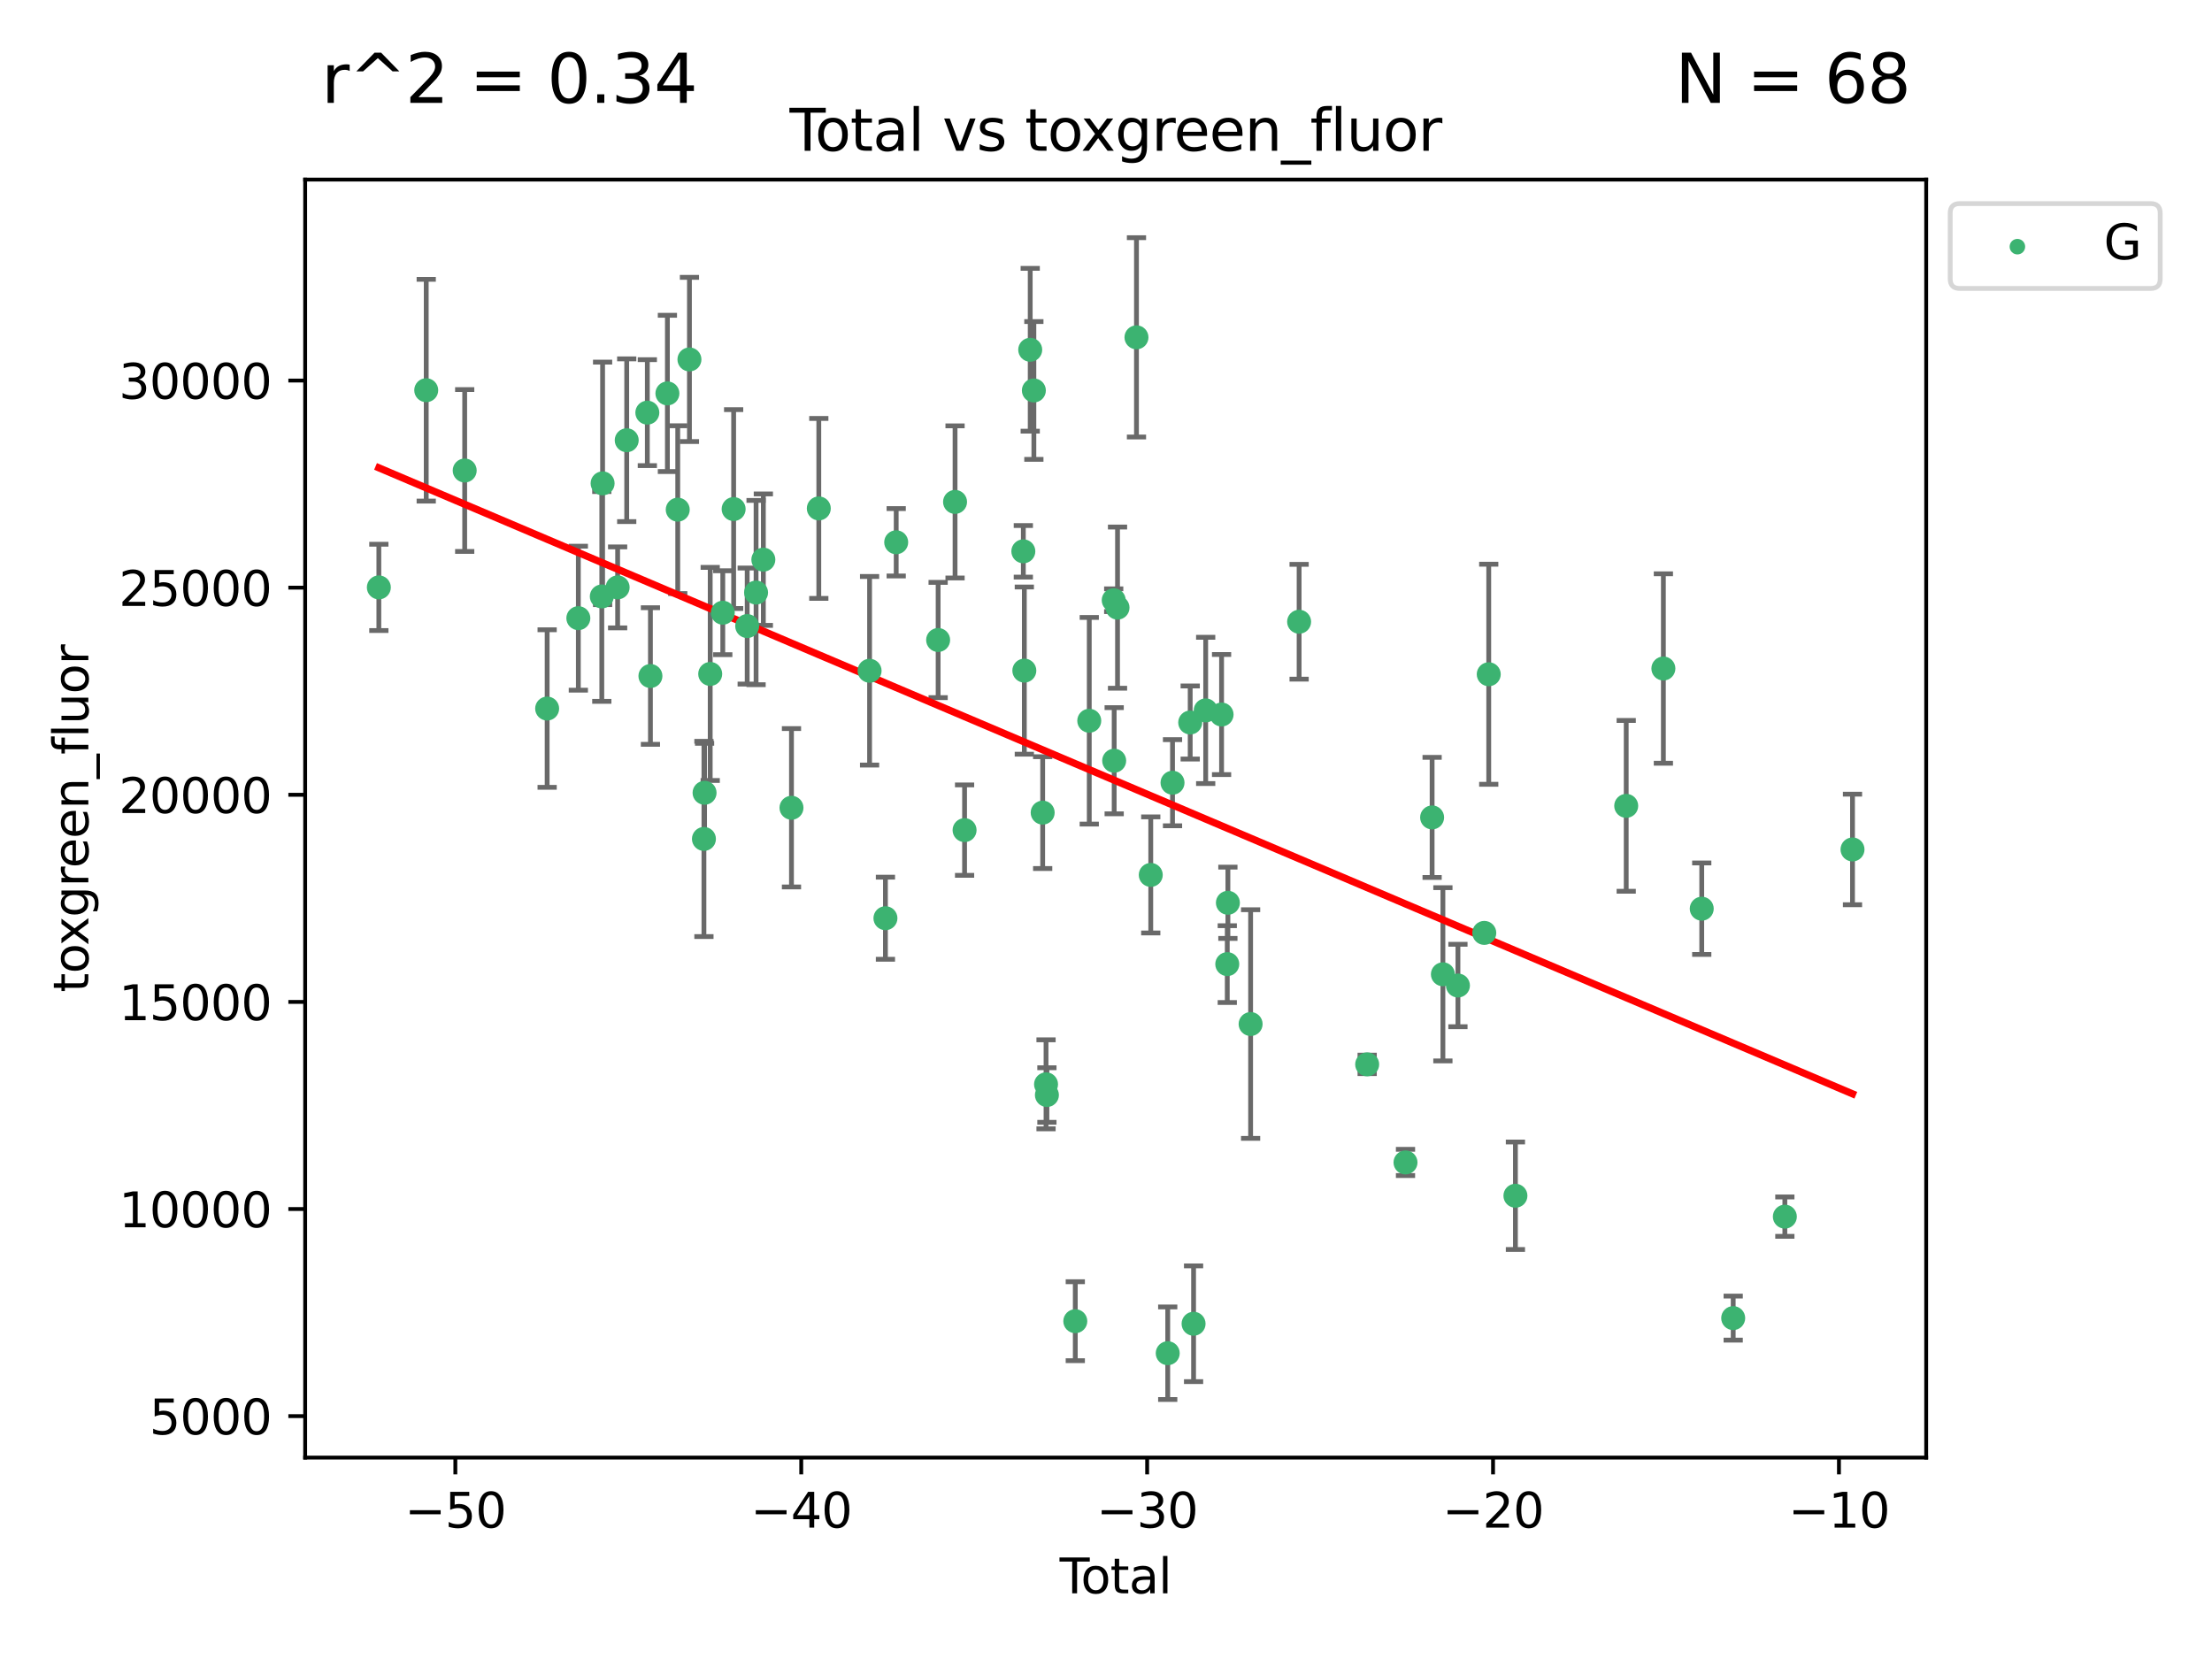<?xml version="1.0" encoding="utf-8" standalone="no"?>
<!DOCTYPE svg PUBLIC "-//W3C//DTD SVG 1.1//EN"
  "http://www.w3.org/Graphics/SVG/1.1/DTD/svg11.dtd">
<svg xmlns:xlink="http://www.w3.org/1999/xlink" width="460.8pt" height="345.6pt" viewBox="0 0 460.8 345.6" xmlns="http://www.w3.org/2000/svg" version="1.1">
 <defs>
  <style type="text/css">*{stroke-linejoin: round; stroke-linecap: butt}</style>
 </defs>
 <g id="figure_1">
  <g id="patch_1">
   <path d="M 0 345.6 
L 460.8 345.6 
L 460.8 0 
L 0 0 
z
" style="fill: #ffffff"/>
  </g>
  <g id="axes_1">
   <g id="patch_2">
    <path d="M 63.571 303.64 
L 401.26 303.64 
L 401.26 37.411 
L 63.571 37.411 
z
" style="fill: #ffffff"/>
   </g>
   <g id="PathCollection_1">
    <defs>
     <path id="mcdc9a3d263" d="M 0 1.118 
C 0.297 1.118 0.581 1 0.791 0.791 
C 1 0.581 1.118 0.297 1.118 0 
C 1.118 -0.297 1 -0.581 0.791 -0.791 
C 0.581 -1 0.297 -1.118 0 -1.118 
C -0.297 -1.118 -0.581 -1 -0.791 -0.791 
C -1 -0.581 -1.118 -0.297 -1.118 0 
C -1.118 0.297 -1 0.581 -0.791 0.791 
C -0.581 1 -0.297 1.118 0 1.118 
z
" style="stroke: #3cb371"/>
    </defs>
    <g clip-path="url(#p401b5741ae)">
     <use xlink:href="#mcdc9a3d263" x="78.921" y="122.366" style="fill: #3cb371; stroke: #3cb371"/>
     <use xlink:href="#mcdc9a3d263" x="88.792" y="81.287" style="fill: #3cb371; stroke: #3cb371"/>
     <use xlink:href="#mcdc9a3d263" x="96.805" y="98.015" style="fill: #3cb371; stroke: #3cb371"/>
     <use xlink:href="#mcdc9a3d263" x="113.98" y="147.605" style="fill: #3cb371; stroke: #3cb371"/>
     <use xlink:href="#mcdc9a3d263" x="120.479" y="128.775" style="fill: #3cb371; stroke: #3cb371"/>
     <use xlink:href="#mcdc9a3d263" x="125.367" y="124.251" style="fill: #3cb371; stroke: #3cb371"/>
     <use xlink:href="#mcdc9a3d263" x="125.533" y="100.694" style="fill: #3cb371; stroke: #3cb371"/>
     <use xlink:href="#mcdc9a3d263" x="128.664" y="122.365" style="fill: #3cb371; stroke: #3cb371"/>
     <use xlink:href="#mcdc9a3d263" x="130.556" y="91.71" style="fill: #3cb371; stroke: #3cb371"/>
     <use xlink:href="#mcdc9a3d263" x="134.852" y="85.961" style="fill: #3cb371; stroke: #3cb371"/>
     <use xlink:href="#mcdc9a3d263" x="135.497" y="140.827" style="fill: #3cb371; stroke: #3cb371"/>
     <use xlink:href="#mcdc9a3d263" x="139.033" y="81.956" style="fill: #3cb371; stroke: #3cb371"/>
     <use xlink:href="#mcdc9a3d263" x="141.185" y="106.172" style="fill: #3cb371; stroke: #3cb371"/>
     <use xlink:href="#mcdc9a3d263" x="143.623" y="74.879" style="fill: #3cb371; stroke: #3cb371"/>
     <use xlink:href="#mcdc9a3d263" x="146.642" y="174.765" style="fill: #3cb371; stroke: #3cb371"/>
     <use xlink:href="#mcdc9a3d263" x="146.775" y="165.153" style="fill: #3cb371; stroke: #3cb371"/>
     <use xlink:href="#mcdc9a3d263" x="147.95" y="140.394" style="fill: #3cb371; stroke: #3cb371"/>
     <use xlink:href="#mcdc9a3d263" x="150.568" y="127.639" style="fill: #3cb371; stroke: #3cb371"/>
     <use xlink:href="#mcdc9a3d263" x="152.831" y="106.047" style="fill: #3cb371; stroke: #3cb371"/>
     <use xlink:href="#mcdc9a3d263" x="155.655" y="130.42" style="fill: #3cb371; stroke: #3cb371"/>
     <use xlink:href="#mcdc9a3d263" x="157.504" y="123.439" style="fill: #3cb371; stroke: #3cb371"/>
     <use xlink:href="#mcdc9a3d263" x="159.019" y="116.584" style="fill: #3cb371; stroke: #3cb371"/>
     <use xlink:href="#mcdc9a3d263" x="164.88" y="168.273" style="fill: #3cb371; stroke: #3cb371"/>
     <use xlink:href="#mcdc9a3d263" x="170.572" y="105.913" style="fill: #3cb371; stroke: #3cb371"/>
     <use xlink:href="#mcdc9a3d263" x="181.15" y="139.732" style="fill: #3cb371; stroke: #3cb371"/>
     <use xlink:href="#mcdc9a3d263" x="184.453" y="191.28" style="fill: #3cb371; stroke: #3cb371"/>
     <use xlink:href="#mcdc9a3d263" x="186.695" y="112.966" style="fill: #3cb371; stroke: #3cb371"/>
     <use xlink:href="#mcdc9a3d263" x="195.43" y="133.324" style="fill: #3cb371; stroke: #3cb371"/>
     <use xlink:href="#mcdc9a3d263" x="198.955" y="104.558" style="fill: #3cb371; stroke: #3cb371"/>
     <use xlink:href="#mcdc9a3d263" x="200.939" y="172.93" style="fill: #3cb371; stroke: #3cb371"/>
     <use xlink:href="#mcdc9a3d263" x="213.179" y="114.85" style="fill: #3cb371; stroke: #3cb371"/>
     <use xlink:href="#mcdc9a3d263" x="213.387" y="139.699" style="fill: #3cb371; stroke: #3cb371"/>
     <use xlink:href="#mcdc9a3d263" x="214.613" y="72.864" style="fill: #3cb371; stroke: #3cb371"/>
     <use xlink:href="#mcdc9a3d263" x="215.374" y="81.34" style="fill: #3cb371; stroke: #3cb371"/>
     <use xlink:href="#mcdc9a3d263" x="217.208" y="169.285" style="fill: #3cb371; stroke: #3cb371"/>
     <use xlink:href="#mcdc9a3d263" x="217.909" y="225.882" style="fill: #3cb371; stroke: #3cb371"/>
     <use xlink:href="#mcdc9a3d263" x="218.09" y="228.115" style="fill: #3cb371; stroke: #3cb371"/>
     <use xlink:href="#mcdc9a3d263" x="224.004" y="275.229" style="fill: #3cb371; stroke: #3cb371"/>
     <use xlink:href="#mcdc9a3d263" x="226.913" y="150.146" style="fill: #3cb371; stroke: #3cb371"/>
     <use xlink:href="#mcdc9a3d263" x="232.007" y="125.034" style="fill: #3cb371; stroke: #3cb371"/>
     <use xlink:href="#mcdc9a3d263" x="232.104" y="158.47" style="fill: #3cb371; stroke: #3cb371"/>
     <use xlink:href="#mcdc9a3d263" x="232.802" y="126.583" style="fill: #3cb371; stroke: #3cb371"/>
     <use xlink:href="#mcdc9a3d263" x="236.748" y="70.275" style="fill: #3cb371; stroke: #3cb371"/>
     <use xlink:href="#mcdc9a3d263" x="239.724" y="182.261" style="fill: #3cb371; stroke: #3cb371"/>
     <use xlink:href="#mcdc9a3d263" x="243.26" y="281.9" style="fill: #3cb371; stroke: #3cb371"/>
     <use xlink:href="#mcdc9a3d263" x="244.258" y="163.055" style="fill: #3cb371; stroke: #3cb371"/>
     <use xlink:href="#mcdc9a3d263" x="247.942" y="150.51" style="fill: #3cb371; stroke: #3cb371"/>
     <use xlink:href="#mcdc9a3d263" x="248.643" y="275.761" style="fill: #3cb371; stroke: #3cb371"/>
     <use xlink:href="#mcdc9a3d263" x="251.167" y="147.991" style="fill: #3cb371; stroke: #3cb371"/>
     <use xlink:href="#mcdc9a3d263" x="254.476" y="148.848" style="fill: #3cb371; stroke: #3cb371"/>
     <use xlink:href="#mcdc9a3d263" x="255.663" y="200.842" style="fill: #3cb371; stroke: #3cb371"/>
     <use xlink:href="#mcdc9a3d263" x="255.793" y="188.066" style="fill: #3cb371; stroke: #3cb371"/>
     <use xlink:href="#mcdc9a3d263" x="260.526" y="213.324" style="fill: #3cb371; stroke: #3cb371"/>
     <use xlink:href="#mcdc9a3d263" x="270.63" y="129.521" style="fill: #3cb371; stroke: #3cb371"/>
     <use xlink:href="#mcdc9a3d263" x="284.806" y="221.728" style="fill: #3cb371; stroke: #3cb371"/>
     <use xlink:href="#mcdc9a3d263" x="292.792" y="242.159" style="fill: #3cb371; stroke: #3cb371"/>
     <use xlink:href="#mcdc9a3d263" x="298.336" y="170.284" style="fill: #3cb371; stroke: #3cb371"/>
     <use xlink:href="#mcdc9a3d263" x="300.582" y="202.961" style="fill: #3cb371; stroke: #3cb371"/>
     <use xlink:href="#mcdc9a3d263" x="303.715" y="205.299" style="fill: #3cb371; stroke: #3cb371"/>
     <use xlink:href="#mcdc9a3d263" x="309.203" y="194.34" style="fill: #3cb371; stroke: #3cb371"/>
     <use xlink:href="#mcdc9a3d263" x="310.132" y="140.459" style="fill: #3cb371; stroke: #3cb371"/>
     <use xlink:href="#mcdc9a3d263" x="315.691" y="249.096" style="fill: #3cb371; stroke: #3cb371"/>
     <use xlink:href="#mcdc9a3d263" x="338.77" y="167.876" style="fill: #3cb371; stroke: #3cb371"/>
     <use xlink:href="#mcdc9a3d263" x="346.513" y="139.263" style="fill: #3cb371; stroke: #3cb371"/>
     <use xlink:href="#mcdc9a3d263" x="354.504" y="189.296" style="fill: #3cb371; stroke: #3cb371"/>
     <use xlink:href="#mcdc9a3d263" x="361.057" y="274.584" style="fill: #3cb371; stroke: #3cb371"/>
     <use xlink:href="#mcdc9a3d263" x="371.817" y="253.448" style="fill: #3cb371; stroke: #3cb371"/>
     <use xlink:href="#mcdc9a3d263" x="385.911" y="176.956" style="fill: #3cb371; stroke: #3cb371"/>
    </g>
   </g>
   <g id="matplotlib.axis_1">
    <g id="xtick_1">
     <g id="line2d_1">
      <defs>
       <path id="m8c028fd054" d="M 0 0 
L 0 3.5 
" style="stroke: #000000; stroke-width: 0.8"/>
      </defs>
      <g>
       <use xlink:href="#m8c028fd054" x="94.856" y="303.64" style="stroke: #000000; stroke-width: 0.8"/>
      </g>
     </g>
     <g id="text_1">
      <!-- −50 -->
      <g transform="translate(84.304 318.238)scale(0.1 -0.1)">
       <defs>
        <path id="DejaVuSans-2212" d="M 678 2272 
L 4684 2272 
L 4684 1741 
L 678 1741 
L 678 2272 
z
" transform="scale(0.016)"/>
        <path id="DejaVuSans-35" d="M 691 4666 
L 3169 4666 
L 3169 4134 
L 1269 4134 
L 1269 2991 
Q 1406 3038 1543 3061 
Q 1681 3084 1819 3084 
Q 2600 3084 3056 2656 
Q 3513 2228 3513 1497 
Q 3513 744 3044 326 
Q 2575 -91 1722 -91 
Q 1428 -91 1123 -41 
Q 819 9 494 109 
L 494 744 
Q 775 591 1075 516 
Q 1375 441 1709 441 
Q 2250 441 2565 725 
Q 2881 1009 2881 1497 
Q 2881 1984 2565 2268 
Q 2250 2553 1709 2553 
Q 1456 2553 1204 2497 
Q 953 2441 691 2322 
L 691 4666 
z
" transform="scale(0.016)"/>
        <path id="DejaVuSans-30" d="M 2034 4250 
Q 1547 4250 1301 3770 
Q 1056 3291 1056 2328 
Q 1056 1369 1301 889 
Q 1547 409 2034 409 
Q 2525 409 2770 889 
Q 3016 1369 3016 2328 
Q 3016 3291 2770 3770 
Q 2525 4250 2034 4250 
z
M 2034 4750 
Q 2819 4750 3233 4129 
Q 3647 3509 3647 2328 
Q 3647 1150 3233 529 
Q 2819 -91 2034 -91 
Q 1250 -91 836 529 
Q 422 1150 422 2328 
Q 422 3509 836 4129 
Q 1250 4750 2034 4750 
z
" transform="scale(0.016)"/>
       </defs>
       <use xlink:href="#DejaVuSans-2212"/>
       <use xlink:href="#DejaVuSans-35" x="83.789"/>
       <use xlink:href="#DejaVuSans-30" x="147.412"/>
      </g>
     </g>
    </g>
    <g id="xtick_2">
     <g id="line2d_2">
      <g>
       <use xlink:href="#m8c028fd054" x="166.914" y="303.64" style="stroke: #000000; stroke-width: 0.8"/>
      </g>
     </g>
     <g id="text_2">
      <!-- −40 -->
      <g transform="translate(156.361 318.238)scale(0.1 -0.1)">
       <defs>
        <path id="DejaVuSans-34" d="M 2419 4116 
L 825 1625 
L 2419 1625 
L 2419 4116 
z
M 2253 4666 
L 3047 4666 
L 3047 1625 
L 3713 1625 
L 3713 1100 
L 3047 1100 
L 3047 0 
L 2419 0 
L 2419 1100 
L 313 1100 
L 313 1709 
L 2253 4666 
z
" transform="scale(0.016)"/>
       </defs>
       <use xlink:href="#DejaVuSans-2212"/>
       <use xlink:href="#DejaVuSans-34" x="83.789"/>
       <use xlink:href="#DejaVuSans-30" x="147.412"/>
      </g>
     </g>
    </g>
    <g id="xtick_3">
     <g id="line2d_3">
      <g>
       <use xlink:href="#m8c028fd054" x="238.971" y="303.64" style="stroke: #000000; stroke-width: 0.8"/>
      </g>
     </g>
     <g id="text_3">
      <!-- −30 -->
      <g transform="translate(228.419 318.238)scale(0.1 -0.1)">
       <defs>
        <path id="DejaVuSans-33" d="M 2597 2516 
Q 3050 2419 3304 2112 
Q 3559 1806 3559 1356 
Q 3559 666 3084 287 
Q 2609 -91 1734 -91 
Q 1441 -91 1130 -33 
Q 819 25 488 141 
L 488 750 
Q 750 597 1062 519 
Q 1375 441 1716 441 
Q 2309 441 2620 675 
Q 2931 909 2931 1356 
Q 2931 1769 2642 2001 
Q 2353 2234 1838 2234 
L 1294 2234 
L 1294 2753 
L 1863 2753 
Q 2328 2753 2575 2939 
Q 2822 3125 2822 3475 
Q 2822 3834 2567 4026 
Q 2313 4219 1838 4219 
Q 1578 4219 1281 4162 
Q 984 4106 628 3988 
L 628 4550 
Q 988 4650 1302 4700 
Q 1616 4750 1894 4750 
Q 2613 4750 3031 4423 
Q 3450 4097 3450 3541 
Q 3450 3153 3228 2886 
Q 3006 2619 2597 2516 
z
" transform="scale(0.016)"/>
       </defs>
       <use xlink:href="#DejaVuSans-2212"/>
       <use xlink:href="#DejaVuSans-33" x="83.789"/>
       <use xlink:href="#DejaVuSans-30" x="147.412"/>
      </g>
     </g>
    </g>
    <g id="xtick_4">
     <g id="line2d_4">
      <g>
       <use xlink:href="#m8c028fd054" x="311.029" y="303.64" style="stroke: #000000; stroke-width: 0.8"/>
      </g>
     </g>
     <g id="text_4">
      <!-- −20 -->
      <g transform="translate(300.476 318.238)scale(0.1 -0.1)">
       <defs>
        <path id="DejaVuSans-32" d="M 1228 531 
L 3431 531 
L 3431 0 
L 469 0 
L 469 531 
Q 828 903 1448 1529 
Q 2069 2156 2228 2338 
Q 2531 2678 2651 2914 
Q 2772 3150 2772 3378 
Q 2772 3750 2511 3984 
Q 2250 4219 1831 4219 
Q 1534 4219 1204 4116 
Q 875 4013 500 3803 
L 500 4441 
Q 881 4594 1212 4672 
Q 1544 4750 1819 4750 
Q 2544 4750 2975 4387 
Q 3406 4025 3406 3419 
Q 3406 3131 3298 2873 
Q 3191 2616 2906 2266 
Q 2828 2175 2409 1742 
Q 1991 1309 1228 531 
z
" transform="scale(0.016)"/>
       </defs>
       <use xlink:href="#DejaVuSans-2212"/>
       <use xlink:href="#DejaVuSans-32" x="83.789"/>
       <use xlink:href="#DejaVuSans-30" x="147.412"/>
      </g>
     </g>
    </g>
    <g id="xtick_5">
     <g id="line2d_5">
      <g>
       <use xlink:href="#m8c028fd054" x="383.086" y="303.64" style="stroke: #000000; stroke-width: 0.8"/>
      </g>
     </g>
     <g id="text_5">
      <!-- −10 -->
      <g transform="translate(372.534 318.238)scale(0.1 -0.1)">
       <defs>
        <path id="DejaVuSans-31" d="M 794 531 
L 1825 531 
L 1825 4091 
L 703 3866 
L 703 4441 
L 1819 4666 
L 2450 4666 
L 2450 531 
L 3481 531 
L 3481 0 
L 794 0 
L 794 531 
z
" transform="scale(0.016)"/>
       </defs>
       <use xlink:href="#DejaVuSans-2212"/>
       <use xlink:href="#DejaVuSans-31" x="83.789"/>
       <use xlink:href="#DejaVuSans-30" x="147.412"/>
      </g>
     </g>
    </g>
    <g id="text_6">
     <!-- Total -->
     <g transform="translate(220.739 331.917)scale(0.1 -0.1)">
      <defs>
       <path id="DejaVuSans-54" d="M -19 4666 
L 3928 4666 
L 3928 4134 
L 2272 4134 
L 2272 0 
L 1638 0 
L 1638 4134 
L -19 4134 
L -19 4666 
z
" transform="scale(0.016)"/>
       <path id="DejaVuSans-6f" d="M 1959 3097 
Q 1497 3097 1228 2736 
Q 959 2375 959 1747 
Q 959 1119 1226 758 
Q 1494 397 1959 397 
Q 2419 397 2687 759 
Q 2956 1122 2956 1747 
Q 2956 2369 2687 2733 
Q 2419 3097 1959 3097 
z
M 1959 3584 
Q 2709 3584 3137 3096 
Q 3566 2609 3566 1747 
Q 3566 888 3137 398 
Q 2709 -91 1959 -91 
Q 1206 -91 779 398 
Q 353 888 353 1747 
Q 353 2609 779 3096 
Q 1206 3584 1959 3584 
z
" transform="scale(0.016)"/>
       <path id="DejaVuSans-74" d="M 1172 4494 
L 1172 3500 
L 2356 3500 
L 2356 3053 
L 1172 3053 
L 1172 1153 
Q 1172 725 1289 603 
Q 1406 481 1766 481 
L 2356 481 
L 2356 0 
L 1766 0 
Q 1100 0 847 248 
Q 594 497 594 1153 
L 594 3053 
L 172 3053 
L 172 3500 
L 594 3500 
L 594 4494 
L 1172 4494 
z
" transform="scale(0.016)"/>
       <path id="DejaVuSans-61" d="M 2194 1759 
Q 1497 1759 1228 1600 
Q 959 1441 959 1056 
Q 959 750 1161 570 
Q 1363 391 1709 391 
Q 2188 391 2477 730 
Q 2766 1069 2766 1631 
L 2766 1759 
L 2194 1759 
z
M 3341 1997 
L 3341 0 
L 2766 0 
L 2766 531 
Q 2569 213 2275 61 
Q 1981 -91 1556 -91 
Q 1019 -91 701 211 
Q 384 513 384 1019 
Q 384 1609 779 1909 
Q 1175 2209 1959 2209 
L 2766 2209 
L 2766 2266 
Q 2766 2663 2505 2880 
Q 2244 3097 1772 3097 
Q 1472 3097 1187 3025 
Q 903 2953 641 2809 
L 641 3341 
Q 956 3463 1253 3523 
Q 1550 3584 1831 3584 
Q 2591 3584 2966 3190 
Q 3341 2797 3341 1997 
z
" transform="scale(0.016)"/>
       <path id="DejaVuSans-6c" d="M 603 4863 
L 1178 4863 
L 1178 0 
L 603 0 
L 603 4863 
z
" transform="scale(0.016)"/>
      </defs>
      <use xlink:href="#DejaVuSans-54"/>
      <use xlink:href="#DejaVuSans-6f" x="44.084"/>
      <use xlink:href="#DejaVuSans-74" x="105.266"/>
      <use xlink:href="#DejaVuSans-61" x="144.475"/>
      <use xlink:href="#DejaVuSans-6c" x="205.754"/>
     </g>
    </g>
   </g>
   <g id="matplotlib.axis_2">
    <g id="ytick_1">
     <g id="line2d_6">
      <defs>
       <path id="m22a1898a17" d="M 0 0 
L -3.5 0 
" style="stroke: #000000; stroke-width: 0.8"/>
      </defs>
      <g>
       <use xlink:href="#m22a1898a17" x="63.571" y="295.009" style="stroke: #000000; stroke-width: 0.8"/>
      </g>
     </g>
     <g id="text_7">
      <!-- 5000 -->
      <g transform="translate(31.121 298.808)scale(0.1 -0.1)">
       <use xlink:href="#DejaVuSans-35"/>
       <use xlink:href="#DejaVuSans-30" x="63.623"/>
       <use xlink:href="#DejaVuSans-30" x="127.246"/>
       <use xlink:href="#DejaVuSans-30" x="190.869"/>
      </g>
     </g>
    </g>
    <g id="ytick_2">
     <g id="line2d_7">
      <g>
       <use xlink:href="#m22a1898a17" x="63.571" y="251.862" style="stroke: #000000; stroke-width: 0.8"/>
      </g>
     </g>
     <g id="text_8">
      <!-- 10000 -->
      <g transform="translate(24.759 255.661)scale(0.1 -0.1)">
       <use xlink:href="#DejaVuSans-31"/>
       <use xlink:href="#DejaVuSans-30" x="63.623"/>
       <use xlink:href="#DejaVuSans-30" x="127.246"/>
       <use xlink:href="#DejaVuSans-30" x="190.869"/>
       <use xlink:href="#DejaVuSans-30" x="254.492"/>
      </g>
     </g>
    </g>
    <g id="ytick_3">
     <g id="line2d_8">
      <g>
       <use xlink:href="#m22a1898a17" x="63.571" y="208.715" style="stroke: #000000; stroke-width: 0.8"/>
      </g>
     </g>
     <g id="text_9">
      <!-- 15000 -->
      <g transform="translate(24.759 212.515)scale(0.1 -0.1)">
       <use xlink:href="#DejaVuSans-31"/>
       <use xlink:href="#DejaVuSans-35" x="63.623"/>
       <use xlink:href="#DejaVuSans-30" x="127.246"/>
       <use xlink:href="#DejaVuSans-30" x="190.869"/>
       <use xlink:href="#DejaVuSans-30" x="254.492"/>
      </g>
     </g>
    </g>
    <g id="ytick_4">
     <g id="line2d_9">
      <g>
       <use xlink:href="#m22a1898a17" x="63.571" y="165.569" style="stroke: #000000; stroke-width: 0.8"/>
      </g>
     </g>
     <g id="text_10">
      <!-- 20000 -->
      <g transform="translate(24.759 169.368)scale(0.1 -0.1)">
       <use xlink:href="#DejaVuSans-32"/>
       <use xlink:href="#DejaVuSans-30" x="63.623"/>
       <use xlink:href="#DejaVuSans-30" x="127.246"/>
       <use xlink:href="#DejaVuSans-30" x="190.869"/>
       <use xlink:href="#DejaVuSans-30" x="254.492"/>
      </g>
     </g>
    </g>
    <g id="ytick_5">
     <g id="line2d_10">
      <g>
       <use xlink:href="#m22a1898a17" x="63.571" y="122.422" style="stroke: #000000; stroke-width: 0.8"/>
      </g>
     </g>
     <g id="text_11">
      <!-- 25000 -->
      <g transform="translate(24.759 126.221)scale(0.1 -0.1)">
       <use xlink:href="#DejaVuSans-32"/>
       <use xlink:href="#DejaVuSans-35" x="63.623"/>
       <use xlink:href="#DejaVuSans-30" x="127.246"/>
       <use xlink:href="#DejaVuSans-30" x="190.869"/>
       <use xlink:href="#DejaVuSans-30" x="254.492"/>
      </g>
     </g>
    </g>
    <g id="ytick_6">
     <g id="line2d_11">
      <g>
       <use xlink:href="#m22a1898a17" x="63.571" y="79.275" style="stroke: #000000; stroke-width: 0.8"/>
      </g>
     </g>
     <g id="text_12">
      <!-- 30000 -->
      <g transform="translate(24.759 83.074)scale(0.1 -0.1)">
       <use xlink:href="#DejaVuSans-33"/>
       <use xlink:href="#DejaVuSans-30" x="63.623"/>
       <use xlink:href="#DejaVuSans-30" x="127.246"/>
       <use xlink:href="#DejaVuSans-30" x="190.869"/>
       <use xlink:href="#DejaVuSans-30" x="254.492"/>
      </g>
     </g>
    </g>
    <g id="text_13">
     <!-- toxgreen_fluor -->
     <g transform="translate(18.401 206.72)rotate(-90)scale(0.1 -0.1)">
      <defs>
       <path id="DejaVuSans-78" d="M 3513 3500 
L 2247 1797 
L 3578 0 
L 2900 0 
L 1881 1375 
L 863 0 
L 184 0 
L 1544 1831 
L 300 3500 
L 978 3500 
L 1906 2253 
L 2834 3500 
L 3513 3500 
z
" transform="scale(0.016)"/>
       <path id="DejaVuSans-67" d="M 2906 1791 
Q 2906 2416 2648 2759 
Q 2391 3103 1925 3103 
Q 1463 3103 1205 2759 
Q 947 2416 947 1791 
Q 947 1169 1205 825 
Q 1463 481 1925 481 
Q 2391 481 2648 825 
Q 2906 1169 2906 1791 
z
M 3481 434 
Q 3481 -459 3084 -895 
Q 2688 -1331 1869 -1331 
Q 1566 -1331 1297 -1286 
Q 1028 -1241 775 -1147 
L 775 -588 
Q 1028 -725 1275 -790 
Q 1522 -856 1778 -856 
Q 2344 -856 2625 -561 
Q 2906 -266 2906 331 
L 2906 616 
Q 2728 306 2450 153 
Q 2172 0 1784 0 
Q 1141 0 747 490 
Q 353 981 353 1791 
Q 353 2603 747 3093 
Q 1141 3584 1784 3584 
Q 2172 3584 2450 3431 
Q 2728 3278 2906 2969 
L 2906 3500 
L 3481 3500 
L 3481 434 
z
" transform="scale(0.016)"/>
       <path id="DejaVuSans-72" d="M 2631 2963 
Q 2534 3019 2420 3045 
Q 2306 3072 2169 3072 
Q 1681 3072 1420 2755 
Q 1159 2438 1159 1844 
L 1159 0 
L 581 0 
L 581 3500 
L 1159 3500 
L 1159 2956 
Q 1341 3275 1631 3429 
Q 1922 3584 2338 3584 
Q 2397 3584 2469 3576 
Q 2541 3569 2628 3553 
L 2631 2963 
z
" transform="scale(0.016)"/>
       <path id="DejaVuSans-65" d="M 3597 1894 
L 3597 1613 
L 953 1613 
Q 991 1019 1311 708 
Q 1631 397 2203 397 
Q 2534 397 2845 478 
Q 3156 559 3463 722 
L 3463 178 
Q 3153 47 2828 -22 
Q 2503 -91 2169 -91 
Q 1331 -91 842 396 
Q 353 884 353 1716 
Q 353 2575 817 3079 
Q 1281 3584 2069 3584 
Q 2775 3584 3186 3129 
Q 3597 2675 3597 1894 
z
M 3022 2063 
Q 3016 2534 2758 2815 
Q 2500 3097 2075 3097 
Q 1594 3097 1305 2825 
Q 1016 2553 972 2059 
L 3022 2063 
z
" transform="scale(0.016)"/>
       <path id="DejaVuSans-6e" d="M 3513 2113 
L 3513 0 
L 2938 0 
L 2938 2094 
Q 2938 2591 2744 2837 
Q 2550 3084 2163 3084 
Q 1697 3084 1428 2787 
Q 1159 2491 1159 1978 
L 1159 0 
L 581 0 
L 581 3500 
L 1159 3500 
L 1159 2956 
Q 1366 3272 1645 3428 
Q 1925 3584 2291 3584 
Q 2894 3584 3203 3211 
Q 3513 2838 3513 2113 
z
" transform="scale(0.016)"/>
       <path id="DejaVuSans-5f" d="M 3263 -1063 
L 3263 -1509 
L -63 -1509 
L -63 -1063 
L 3263 -1063 
z
" transform="scale(0.016)"/>
       <path id="DejaVuSans-66" d="M 2375 4863 
L 2375 4384 
L 1825 4384 
Q 1516 4384 1395 4259 
Q 1275 4134 1275 3809 
L 1275 3500 
L 2222 3500 
L 2222 3053 
L 1275 3053 
L 1275 0 
L 697 0 
L 697 3053 
L 147 3053 
L 147 3500 
L 697 3500 
L 697 3744 
Q 697 4328 969 4595 
Q 1241 4863 1831 4863 
L 2375 4863 
z
" transform="scale(0.016)"/>
       <path id="DejaVuSans-75" d="M 544 1381 
L 544 3500 
L 1119 3500 
L 1119 1403 
Q 1119 906 1312 657 
Q 1506 409 1894 409 
Q 2359 409 2629 706 
Q 2900 1003 2900 1516 
L 2900 3500 
L 3475 3500 
L 3475 0 
L 2900 0 
L 2900 538 
Q 2691 219 2414 64 
Q 2138 -91 1772 -91 
Q 1169 -91 856 284 
Q 544 659 544 1381 
z
M 1991 3584 
L 1991 3584 
z
" transform="scale(0.016)"/>
      </defs>
      <use xlink:href="#DejaVuSans-74"/>
      <use xlink:href="#DejaVuSans-6f" x="39.209"/>
      <use xlink:href="#DejaVuSans-78" x="97.266"/>
      <use xlink:href="#DejaVuSans-67" x="156.445"/>
      <use xlink:href="#DejaVuSans-72" x="219.922"/>
      <use xlink:href="#DejaVuSans-65" x="258.785"/>
      <use xlink:href="#DejaVuSans-65" x="320.309"/>
      <use xlink:href="#DejaVuSans-6e" x="381.832"/>
      <use xlink:href="#DejaVuSans-5f" x="445.211"/>
      <use xlink:href="#DejaVuSans-66" x="495.211"/>
      <use xlink:href="#DejaVuSans-6c" x="530.416"/>
      <use xlink:href="#DejaVuSans-75" x="558.199"/>
      <use xlink:href="#DejaVuSans-6f" x="621.578"/>
      <use xlink:href="#DejaVuSans-72" x="682.76"/>
     </g>
    </g>
   </g>
   <g id="LineCollection_1">
    <path d="M 78.921 131.353 
L 78.921 113.379 
" clip-path="url(#p401b5741ae)" style="fill: none; stroke: #696969"/>
    <path d="M 88.792 104.388 
L 88.792 58.186 
" clip-path="url(#p401b5741ae)" style="fill: none; stroke: #696969"/>
    <path d="M 96.805 114.874 
L 96.805 81.156 
" clip-path="url(#p401b5741ae)" style="fill: none; stroke: #696969"/>
    <path d="M 113.98 164.015 
L 113.98 131.195 
" clip-path="url(#p401b5741ae)" style="fill: none; stroke: #696969"/>
    <path d="M 120.479 143.772 
L 120.479 113.777 
" clip-path="url(#p401b5741ae)" style="fill: none; stroke: #696969"/>
    <path d="M 125.367 146.104 
L 125.367 102.397 
" clip-path="url(#p401b5741ae)" style="fill: none; stroke: #696969"/>
    <path d="M 125.533 125.952 
L 125.533 75.436 
" clip-path="url(#p401b5741ae)" style="fill: none; stroke: #696969"/>
    <path d="M 128.664 130.799 
L 128.664 113.932 
" clip-path="url(#p401b5741ae)" style="fill: none; stroke: #696969"/>
    <path d="M 130.556 108.658 
L 130.556 74.762 
" clip-path="url(#p401b5741ae)" style="fill: none; stroke: #696969"/>
    <path d="M 134.852 96.996 
L 134.852 74.926 
" clip-path="url(#p401b5741ae)" style="fill: none; stroke: #696969"/>
    <path d="M 135.497 155.055 
L 135.497 126.599 
" clip-path="url(#p401b5741ae)" style="fill: none; stroke: #696969"/>
    <path d="M 139.033 98.231 
L 139.033 65.681 
" clip-path="url(#p401b5741ae)" style="fill: none; stroke: #696969"/>
    <path d="M 141.185 123.649 
L 141.185 88.696 
" clip-path="url(#p401b5741ae)" style="fill: none; stroke: #696969"/>
    <path d="M 143.623 91.979 
L 143.623 57.778 
" clip-path="url(#p401b5741ae)" style="fill: none; stroke: #696969"/>
    <path d="M 146.642 195.099 
L 146.642 154.431 
" clip-path="url(#p401b5741ae)" style="fill: none; stroke: #696969"/>
    <path d="M 146.775 175.464 
L 146.775 154.843 
" clip-path="url(#p401b5741ae)" style="fill: none; stroke: #696969"/>
    <path d="M 147.95 162.589 
L 147.95 118.198 
" clip-path="url(#p401b5741ae)" style="fill: none; stroke: #696969"/>
    <path d="M 150.568 136.378 
L 150.568 118.9 
" clip-path="url(#p401b5741ae)" style="fill: none; stroke: #696969"/>
    <path d="M 152.831 126.762 
L 152.831 85.332 
" clip-path="url(#p401b5741ae)" style="fill: none; stroke: #696969"/>
    <path d="M 155.655 142.505 
L 155.655 118.334 
" clip-path="url(#p401b5741ae)" style="fill: none; stroke: #696969"/>
    <path d="M 157.504 142.633 
L 157.504 104.245 
" clip-path="url(#p401b5741ae)" style="fill: none; stroke: #696969"/>
    <path d="M 159.019 130.279 
L 159.019 102.89 
" clip-path="url(#p401b5741ae)" style="fill: none; stroke: #696969"/>
    <path d="M 164.88 184.769 
L 164.88 151.777 
" clip-path="url(#p401b5741ae)" style="fill: none; stroke: #696969"/>
    <path d="M 170.572 124.655 
L 170.572 87.17 
" clip-path="url(#p401b5741ae)" style="fill: none; stroke: #696969"/>
    <path d="M 181.15 159.375 
L 181.15 120.09 
" clip-path="url(#p401b5741ae)" style="fill: none; stroke: #696969"/>
    <path d="M 184.453 199.833 
L 184.453 182.727 
" clip-path="url(#p401b5741ae)" style="fill: none; stroke: #696969"/>
    <path d="M 186.695 119.984 
L 186.695 105.948 
" clip-path="url(#p401b5741ae)" style="fill: none; stroke: #696969"/>
    <path d="M 195.43 145.329 
L 195.43 121.319 
" clip-path="url(#p401b5741ae)" style="fill: none; stroke: #696969"/>
    <path d="M 198.955 120.401 
L 198.955 88.715 
" clip-path="url(#p401b5741ae)" style="fill: none; stroke: #696969"/>
    <path d="M 200.939 182.35 
L 200.939 163.51 
" clip-path="url(#p401b5741ae)" style="fill: none; stroke: #696969"/>
    <path d="M 213.179 120.223 
L 213.179 109.477 
" clip-path="url(#p401b5741ae)" style="fill: none; stroke: #696969"/>
    <path d="M 213.387 157.112 
L 213.387 122.285 
" clip-path="url(#p401b5741ae)" style="fill: none; stroke: #696969"/>
    <path d="M 214.613 89.823 
L 214.613 55.905 
" clip-path="url(#p401b5741ae)" style="fill: none; stroke: #696969"/>
    <path d="M 215.374 95.69 
L 215.374 66.989 
" clip-path="url(#p401b5741ae)" style="fill: none; stroke: #696969"/>
    <path d="M 217.208 180.929 
L 217.208 157.64 
" clip-path="url(#p401b5741ae)" style="fill: none; stroke: #696969"/>
    <path d="M 217.909 235.154 
L 217.909 216.611 
" clip-path="url(#p401b5741ae)" style="fill: none; stroke: #696969"/>
    <path d="M 218.09 233.796 
L 218.09 222.434 
" clip-path="url(#p401b5741ae)" style="fill: none; stroke: #696969"/>
    <path d="M 224.004 283.451 
L 224.004 267.007 
" clip-path="url(#p401b5741ae)" style="fill: none; stroke: #696969"/>
    <path d="M 226.913 171.669 
L 226.913 128.622 
" clip-path="url(#p401b5741ae)" style="fill: none; stroke: #696969"/>
    <path d="M 232.007 127.401 
L 232.007 122.667 
" clip-path="url(#p401b5741ae)" style="fill: none; stroke: #696969"/>
    <path d="M 232.104 169.532 
L 232.104 147.409 
" clip-path="url(#p401b5741ae)" style="fill: none; stroke: #696969"/>
    <path d="M 232.802 143.372 
L 232.802 109.795 
" clip-path="url(#p401b5741ae)" style="fill: none; stroke: #696969"/>
    <path d="M 236.748 91.038 
L 236.748 49.513 
" clip-path="url(#p401b5741ae)" style="fill: none; stroke: #696969"/>
    <path d="M 239.724 194.355 
L 239.724 170.168 
" clip-path="url(#p401b5741ae)" style="fill: none; stroke: #696969"/>
    <path d="M 243.26 291.539 
L 243.26 272.261 
" clip-path="url(#p401b5741ae)" style="fill: none; stroke: #696969"/>
    <path d="M 244.258 172.028 
L 244.258 154.081 
" clip-path="url(#p401b5741ae)" style="fill: none; stroke: #696969"/>
    <path d="M 247.942 158.123 
L 247.942 142.896 
" clip-path="url(#p401b5741ae)" style="fill: none; stroke: #696969"/>
    <path d="M 248.643 287.814 
L 248.643 263.708 
" clip-path="url(#p401b5741ae)" style="fill: none; stroke: #696969"/>
    <path d="M 251.167 163.224 
L 251.167 132.759 
" clip-path="url(#p401b5741ae)" style="fill: none; stroke: #696969"/>
    <path d="M 254.476 161.356 
L 254.476 136.34 
" clip-path="url(#p401b5741ae)" style="fill: none; stroke: #696969"/>
    <path d="M 255.663 208.843 
L 255.663 192.84 
" clip-path="url(#p401b5741ae)" style="fill: none; stroke: #696969"/>
    <path d="M 255.793 195.489 
L 255.793 180.643 
" clip-path="url(#p401b5741ae)" style="fill: none; stroke: #696969"/>
    <path d="M 260.526 237.139 
L 260.526 189.508 
" clip-path="url(#p401b5741ae)" style="fill: none; stroke: #696969"/>
    <path d="M 270.63 141.474 
L 270.63 117.568 
" clip-path="url(#p401b5741ae)" style="fill: none; stroke: #696969"/>
    <path d="M 284.806 223.657 
L 284.806 219.798 
" clip-path="url(#p401b5741ae)" style="fill: none; stroke: #696969"/>
    <path d="M 292.792 244.889 
L 292.792 239.429 
" clip-path="url(#p401b5741ae)" style="fill: none; stroke: #696969"/>
    <path d="M 298.336 182.792 
L 298.336 157.775 
" clip-path="url(#p401b5741ae)" style="fill: none; stroke: #696969"/>
    <path d="M 300.582 221.005 
L 300.582 184.918 
" clip-path="url(#p401b5741ae)" style="fill: none; stroke: #696969"/>
    <path d="M 303.715 213.884 
L 303.715 196.714 
" clip-path="url(#p401b5741ae)" style="fill: none; stroke: #696969"/>
    <path d="M 309.203 195.144 
L 309.203 193.535 
" clip-path="url(#p401b5741ae)" style="fill: none; stroke: #696969"/>
    <path d="M 310.132 163.383 
L 310.132 117.535 
" clip-path="url(#p401b5741ae)" style="fill: none; stroke: #696969"/>
    <path d="M 315.691 260.293 
L 315.691 237.898 
" clip-path="url(#p401b5741ae)" style="fill: none; stroke: #696969"/>
    <path d="M 338.77 185.665 
L 338.77 150.087 
" clip-path="url(#p401b5741ae)" style="fill: none; stroke: #696969"/>
    <path d="M 346.513 158.993 
L 346.513 119.532 
" clip-path="url(#p401b5741ae)" style="fill: none; stroke: #696969"/>
    <path d="M 354.504 198.825 
L 354.504 179.767 
" clip-path="url(#p401b5741ae)" style="fill: none; stroke: #696969"/>
    <path d="M 361.057 279.171 
L 361.057 269.997 
" clip-path="url(#p401b5741ae)" style="fill: none; stroke: #696969"/>
    <path d="M 371.817 257.547 
L 371.817 249.348 
" clip-path="url(#p401b5741ae)" style="fill: none; stroke: #696969"/>
    <path d="M 385.911 188.472 
L 385.911 165.44 
" clip-path="url(#p401b5741ae)" style="fill: none; stroke: #696969"/>
   </g>
   <g id="line2d_12">
    <defs>
     <path id="mad448a2aee" d="M 2 0 
L -2 -0 
" style="stroke: #696969"/>
    </defs>
    <g clip-path="url(#p401b5741ae)">
     <use xlink:href="#mad448a2aee" x="78.921" y="131.353" style="fill: #696969; stroke: #696969"/>
     <use xlink:href="#mad448a2aee" x="88.792" y="104.388" style="fill: #696969; stroke: #696969"/>
     <use xlink:href="#mad448a2aee" x="96.805" y="114.874" style="fill: #696969; stroke: #696969"/>
     <use xlink:href="#mad448a2aee" x="113.98" y="164.015" style="fill: #696969; stroke: #696969"/>
     <use xlink:href="#mad448a2aee" x="120.479" y="143.772" style="fill: #696969; stroke: #696969"/>
     <use xlink:href="#mad448a2aee" x="125.367" y="146.104" style="fill: #696969; stroke: #696969"/>
     <use xlink:href="#mad448a2aee" x="125.533" y="125.952" style="fill: #696969; stroke: #696969"/>
     <use xlink:href="#mad448a2aee" x="128.664" y="130.799" style="fill: #696969; stroke: #696969"/>
     <use xlink:href="#mad448a2aee" x="130.556" y="108.658" style="fill: #696969; stroke: #696969"/>
     <use xlink:href="#mad448a2aee" x="134.852" y="96.996" style="fill: #696969; stroke: #696969"/>
     <use xlink:href="#mad448a2aee" x="135.497" y="155.055" style="fill: #696969; stroke: #696969"/>
     <use xlink:href="#mad448a2aee" x="139.033" y="98.231" style="fill: #696969; stroke: #696969"/>
     <use xlink:href="#mad448a2aee" x="141.185" y="123.649" style="fill: #696969; stroke: #696969"/>
     <use xlink:href="#mad448a2aee" x="143.623" y="91.979" style="fill: #696969; stroke: #696969"/>
     <use xlink:href="#mad448a2aee" x="146.642" y="195.099" style="fill: #696969; stroke: #696969"/>
     <use xlink:href="#mad448a2aee" x="146.775" y="175.464" style="fill: #696969; stroke: #696969"/>
     <use xlink:href="#mad448a2aee" x="147.95" y="162.589" style="fill: #696969; stroke: #696969"/>
     <use xlink:href="#mad448a2aee" x="150.568" y="136.378" style="fill: #696969; stroke: #696969"/>
     <use xlink:href="#mad448a2aee" x="152.831" y="126.762" style="fill: #696969; stroke: #696969"/>
     <use xlink:href="#mad448a2aee" x="155.655" y="142.505" style="fill: #696969; stroke: #696969"/>
     <use xlink:href="#mad448a2aee" x="157.504" y="142.633" style="fill: #696969; stroke: #696969"/>
     <use xlink:href="#mad448a2aee" x="159.019" y="130.279" style="fill: #696969; stroke: #696969"/>
     <use xlink:href="#mad448a2aee" x="164.88" y="184.769" style="fill: #696969; stroke: #696969"/>
     <use xlink:href="#mad448a2aee" x="170.572" y="124.655" style="fill: #696969; stroke: #696969"/>
     <use xlink:href="#mad448a2aee" x="181.15" y="159.375" style="fill: #696969; stroke: #696969"/>
     <use xlink:href="#mad448a2aee" x="184.453" y="199.833" style="fill: #696969; stroke: #696969"/>
     <use xlink:href="#mad448a2aee" x="186.695" y="119.984" style="fill: #696969; stroke: #696969"/>
     <use xlink:href="#mad448a2aee" x="195.43" y="145.329" style="fill: #696969; stroke: #696969"/>
     <use xlink:href="#mad448a2aee" x="198.955" y="120.401" style="fill: #696969; stroke: #696969"/>
     <use xlink:href="#mad448a2aee" x="200.939" y="182.35" style="fill: #696969; stroke: #696969"/>
     <use xlink:href="#mad448a2aee" x="213.179" y="120.223" style="fill: #696969; stroke: #696969"/>
     <use xlink:href="#mad448a2aee" x="213.387" y="157.112" style="fill: #696969; stroke: #696969"/>
     <use xlink:href="#mad448a2aee" x="214.613" y="89.823" style="fill: #696969; stroke: #696969"/>
     <use xlink:href="#mad448a2aee" x="215.374" y="95.69" style="fill: #696969; stroke: #696969"/>
     <use xlink:href="#mad448a2aee" x="217.208" y="180.929" style="fill: #696969; stroke: #696969"/>
     <use xlink:href="#mad448a2aee" x="217.909" y="235.154" style="fill: #696969; stroke: #696969"/>
     <use xlink:href="#mad448a2aee" x="218.09" y="233.796" style="fill: #696969; stroke: #696969"/>
     <use xlink:href="#mad448a2aee" x="224.004" y="283.451" style="fill: #696969; stroke: #696969"/>
     <use xlink:href="#mad448a2aee" x="226.913" y="171.669" style="fill: #696969; stroke: #696969"/>
     <use xlink:href="#mad448a2aee" x="232.007" y="127.401" style="fill: #696969; stroke: #696969"/>
     <use xlink:href="#mad448a2aee" x="232.104" y="169.532" style="fill: #696969; stroke: #696969"/>
     <use xlink:href="#mad448a2aee" x="232.802" y="143.372" style="fill: #696969; stroke: #696969"/>
     <use xlink:href="#mad448a2aee" x="236.748" y="91.038" style="fill: #696969; stroke: #696969"/>
     <use xlink:href="#mad448a2aee" x="239.724" y="194.355" style="fill: #696969; stroke: #696969"/>
     <use xlink:href="#mad448a2aee" x="243.26" y="291.539" style="fill: #696969; stroke: #696969"/>
     <use xlink:href="#mad448a2aee" x="244.258" y="172.028" style="fill: #696969; stroke: #696969"/>
     <use xlink:href="#mad448a2aee" x="247.942" y="158.123" style="fill: #696969; stroke: #696969"/>
     <use xlink:href="#mad448a2aee" x="248.643" y="287.814" style="fill: #696969; stroke: #696969"/>
     <use xlink:href="#mad448a2aee" x="251.167" y="163.224" style="fill: #696969; stroke: #696969"/>
     <use xlink:href="#mad448a2aee" x="254.476" y="161.356" style="fill: #696969; stroke: #696969"/>
     <use xlink:href="#mad448a2aee" x="255.663" y="208.843" style="fill: #696969; stroke: #696969"/>
     <use xlink:href="#mad448a2aee" x="255.793" y="195.489" style="fill: #696969; stroke: #696969"/>
     <use xlink:href="#mad448a2aee" x="260.526" y="237.139" style="fill: #696969; stroke: #696969"/>
     <use xlink:href="#mad448a2aee" x="270.63" y="141.474" style="fill: #696969; stroke: #696969"/>
     <use xlink:href="#mad448a2aee" x="284.806" y="223.657" style="fill: #696969; stroke: #696969"/>
     <use xlink:href="#mad448a2aee" x="292.792" y="244.889" style="fill: #696969; stroke: #696969"/>
     <use xlink:href="#mad448a2aee" x="298.336" y="182.792" style="fill: #696969; stroke: #696969"/>
     <use xlink:href="#mad448a2aee" x="300.582" y="221.005" style="fill: #696969; stroke: #696969"/>
     <use xlink:href="#mad448a2aee" x="303.715" y="213.884" style="fill: #696969; stroke: #696969"/>
     <use xlink:href="#mad448a2aee" x="309.203" y="195.144" style="fill: #696969; stroke: #696969"/>
     <use xlink:href="#mad448a2aee" x="310.132" y="163.383" style="fill: #696969; stroke: #696969"/>
     <use xlink:href="#mad448a2aee" x="315.691" y="260.293" style="fill: #696969; stroke: #696969"/>
     <use xlink:href="#mad448a2aee" x="338.77" y="185.665" style="fill: #696969; stroke: #696969"/>
     <use xlink:href="#mad448a2aee" x="346.513" y="158.993" style="fill: #696969; stroke: #696969"/>
     <use xlink:href="#mad448a2aee" x="354.504" y="198.825" style="fill: #696969; stroke: #696969"/>
     <use xlink:href="#mad448a2aee" x="361.057" y="279.171" style="fill: #696969; stroke: #696969"/>
     <use xlink:href="#mad448a2aee" x="371.817" y="257.547" style="fill: #696969; stroke: #696969"/>
     <use xlink:href="#mad448a2aee" x="385.911" y="188.472" style="fill: #696969; stroke: #696969"/>
    </g>
   </g>
   <g id="line2d_13">
    <g clip-path="url(#p401b5741ae)">
     <use xlink:href="#mad448a2aee" x="78.921" y="113.379" style="fill: #696969; stroke: #696969"/>
     <use xlink:href="#mad448a2aee" x="88.792" y="58.186" style="fill: #696969; stroke: #696969"/>
     <use xlink:href="#mad448a2aee" x="96.805" y="81.156" style="fill: #696969; stroke: #696969"/>
     <use xlink:href="#mad448a2aee" x="113.98" y="131.195" style="fill: #696969; stroke: #696969"/>
     <use xlink:href="#mad448a2aee" x="120.479" y="113.777" style="fill: #696969; stroke: #696969"/>
     <use xlink:href="#mad448a2aee" x="125.367" y="102.397" style="fill: #696969; stroke: #696969"/>
     <use xlink:href="#mad448a2aee" x="125.533" y="75.436" style="fill: #696969; stroke: #696969"/>
     <use xlink:href="#mad448a2aee" x="128.664" y="113.932" style="fill: #696969; stroke: #696969"/>
     <use xlink:href="#mad448a2aee" x="130.556" y="74.762" style="fill: #696969; stroke: #696969"/>
     <use xlink:href="#mad448a2aee" x="134.852" y="74.926" style="fill: #696969; stroke: #696969"/>
     <use xlink:href="#mad448a2aee" x="135.497" y="126.599" style="fill: #696969; stroke: #696969"/>
     <use xlink:href="#mad448a2aee" x="139.033" y="65.681" style="fill: #696969; stroke: #696969"/>
     <use xlink:href="#mad448a2aee" x="141.185" y="88.696" style="fill: #696969; stroke: #696969"/>
     <use xlink:href="#mad448a2aee" x="143.623" y="57.778" style="fill: #696969; stroke: #696969"/>
     <use xlink:href="#mad448a2aee" x="146.642" y="154.431" style="fill: #696969; stroke: #696969"/>
     <use xlink:href="#mad448a2aee" x="146.775" y="154.843" style="fill: #696969; stroke: #696969"/>
     <use xlink:href="#mad448a2aee" x="147.95" y="118.198" style="fill: #696969; stroke: #696969"/>
     <use xlink:href="#mad448a2aee" x="150.568" y="118.9" style="fill: #696969; stroke: #696969"/>
     <use xlink:href="#mad448a2aee" x="152.831" y="85.332" style="fill: #696969; stroke: #696969"/>
     <use xlink:href="#mad448a2aee" x="155.655" y="118.334" style="fill: #696969; stroke: #696969"/>
     <use xlink:href="#mad448a2aee" x="157.504" y="104.245" style="fill: #696969; stroke: #696969"/>
     <use xlink:href="#mad448a2aee" x="159.019" y="102.89" style="fill: #696969; stroke: #696969"/>
     <use xlink:href="#mad448a2aee" x="164.88" y="151.777" style="fill: #696969; stroke: #696969"/>
     <use xlink:href="#mad448a2aee" x="170.572" y="87.17" style="fill: #696969; stroke: #696969"/>
     <use xlink:href="#mad448a2aee" x="181.15" y="120.09" style="fill: #696969; stroke: #696969"/>
     <use xlink:href="#mad448a2aee" x="184.453" y="182.727" style="fill: #696969; stroke: #696969"/>
     <use xlink:href="#mad448a2aee" x="186.695" y="105.948" style="fill: #696969; stroke: #696969"/>
     <use xlink:href="#mad448a2aee" x="195.43" y="121.319" style="fill: #696969; stroke: #696969"/>
     <use xlink:href="#mad448a2aee" x="198.955" y="88.715" style="fill: #696969; stroke: #696969"/>
     <use xlink:href="#mad448a2aee" x="200.939" y="163.51" style="fill: #696969; stroke: #696969"/>
     <use xlink:href="#mad448a2aee" x="213.179" y="109.477" style="fill: #696969; stroke: #696969"/>
     <use xlink:href="#mad448a2aee" x="213.387" y="122.285" style="fill: #696969; stroke: #696969"/>
     <use xlink:href="#mad448a2aee" x="214.613" y="55.905" style="fill: #696969; stroke: #696969"/>
     <use xlink:href="#mad448a2aee" x="215.374" y="66.989" style="fill: #696969; stroke: #696969"/>
     <use xlink:href="#mad448a2aee" x="217.208" y="157.64" style="fill: #696969; stroke: #696969"/>
     <use xlink:href="#mad448a2aee" x="217.909" y="216.611" style="fill: #696969; stroke: #696969"/>
     <use xlink:href="#mad448a2aee" x="218.09" y="222.434" style="fill: #696969; stroke: #696969"/>
     <use xlink:href="#mad448a2aee" x="224.004" y="267.007" style="fill: #696969; stroke: #696969"/>
     <use xlink:href="#mad448a2aee" x="226.913" y="128.622" style="fill: #696969; stroke: #696969"/>
     <use xlink:href="#mad448a2aee" x="232.007" y="122.667" style="fill: #696969; stroke: #696969"/>
     <use xlink:href="#mad448a2aee" x="232.104" y="147.409" style="fill: #696969; stroke: #696969"/>
     <use xlink:href="#mad448a2aee" x="232.802" y="109.795" style="fill: #696969; stroke: #696969"/>
     <use xlink:href="#mad448a2aee" x="236.748" y="49.513" style="fill: #696969; stroke: #696969"/>
     <use xlink:href="#mad448a2aee" x="239.724" y="170.168" style="fill: #696969; stroke: #696969"/>
     <use xlink:href="#mad448a2aee" x="243.26" y="272.261" style="fill: #696969; stroke: #696969"/>
     <use xlink:href="#mad448a2aee" x="244.258" y="154.081" style="fill: #696969; stroke: #696969"/>
     <use xlink:href="#mad448a2aee" x="247.942" y="142.896" style="fill: #696969; stroke: #696969"/>
     <use xlink:href="#mad448a2aee" x="248.643" y="263.708" style="fill: #696969; stroke: #696969"/>
     <use xlink:href="#mad448a2aee" x="251.167" y="132.759" style="fill: #696969; stroke: #696969"/>
     <use xlink:href="#mad448a2aee" x="254.476" y="136.34" style="fill: #696969; stroke: #696969"/>
     <use xlink:href="#mad448a2aee" x="255.663" y="192.84" style="fill: #696969; stroke: #696969"/>
     <use xlink:href="#mad448a2aee" x="255.793" y="180.643" style="fill: #696969; stroke: #696969"/>
     <use xlink:href="#mad448a2aee" x="260.526" y="189.508" style="fill: #696969; stroke: #696969"/>
     <use xlink:href="#mad448a2aee" x="270.63" y="117.568" style="fill: #696969; stroke: #696969"/>
     <use xlink:href="#mad448a2aee" x="284.806" y="219.798" style="fill: #696969; stroke: #696969"/>
     <use xlink:href="#mad448a2aee" x="292.792" y="239.429" style="fill: #696969; stroke: #696969"/>
     <use xlink:href="#mad448a2aee" x="298.336" y="157.775" style="fill: #696969; stroke: #696969"/>
     <use xlink:href="#mad448a2aee" x="300.582" y="184.918" style="fill: #696969; stroke: #696969"/>
     <use xlink:href="#mad448a2aee" x="303.715" y="196.714" style="fill: #696969; stroke: #696969"/>
     <use xlink:href="#mad448a2aee" x="309.203" y="193.535" style="fill: #696969; stroke: #696969"/>
     <use xlink:href="#mad448a2aee" x="310.132" y="117.535" style="fill: #696969; stroke: #696969"/>
     <use xlink:href="#mad448a2aee" x="315.691" y="237.898" style="fill: #696969; stroke: #696969"/>
     <use xlink:href="#mad448a2aee" x="338.77" y="150.087" style="fill: #696969; stroke: #696969"/>
     <use xlink:href="#mad448a2aee" x="346.513" y="119.532" style="fill: #696969; stroke: #696969"/>
     <use xlink:href="#mad448a2aee" x="354.504" y="179.767" style="fill: #696969; stroke: #696969"/>
     <use xlink:href="#mad448a2aee" x="361.057" y="269.997" style="fill: #696969; stroke: #696969"/>
     <use xlink:href="#mad448a2aee" x="371.817" y="249.348" style="fill: #696969; stroke: #696969"/>
     <use xlink:href="#mad448a2aee" x="385.911" y="165.44" style="fill: #696969; stroke: #696969"/>
    </g>
   </g>
   <g id="line2d_14">
    <path d="M 78.921 97.456 
L 88.792 101.649 
L 96.805 105.053 
L 113.98 112.349 
L 120.479 115.11 
L 125.367 117.186 
L 125.533 117.257 
L 128.664 118.587 
L 130.556 119.391 
L 134.852 121.216 
L 135.497 121.49 
L 139.033 122.992 
L 141.185 123.906 
L 143.623 124.942 
L 146.642 126.224 
L 146.775 126.281 
L 147.95 126.78 
L 150.568 127.892 
L 152.831 128.853 
L 155.655 130.053 
L 157.504 130.838 
L 159.019 131.482 
L 164.88 133.972 
L 170.572 136.39 
L 181.15 140.883 
L 184.453 142.286 
L 186.695 143.239 
L 195.43 146.95 
L 198.955 148.447 
L 200.939 149.29 
L 213.179 154.489 
L 213.387 154.578 
L 214.613 155.098 
L 215.374 155.422 
L 217.208 156.201 
L 217.909 156.498 
L 218.09 156.575 
L 224.004 159.088 
L 226.913 160.323 
L 232.007 162.488 
L 232.104 162.529 
L 232.802 162.825 
L 236.748 164.501 
L 239.724 165.766 
L 243.26 167.268 
L 244.258 167.692 
L 247.942 169.256 
L 248.643 169.554 
L 251.167 170.627 
L 254.476 172.032 
L 255.663 172.536 
L 255.793 172.592 
L 260.526 174.602 
L 270.63 178.895 
L 284.806 184.917 
L 292.792 188.309 
L 298.336 190.664 
L 300.582 191.618 
L 303.715 192.949 
L 309.203 195.28 
L 310.132 195.675 
L 315.691 198.036 
L 338.77 207.84 
L 346.513 211.13 
L 354.504 214.525 
L 361.057 217.308 
L 371.817 221.879 
L 385.911 227.866 
" clip-path="url(#p401b5741ae)" style="fill: none; stroke: #ff0000; stroke-width: 1.5; stroke-linecap: square"/>
   </g>
   <g id="line2d_15">
    <defs>
     <path id="m25a19449d5" d="M 0 2 
C 0.53 2 1.039 1.789 1.414 1.414 
C 1.789 1.039 2 0.53 2 0 
C 2 -0.53 1.789 -1.039 1.414 -1.414 
C 1.039 -1.789 0.53 -2 0 -2 
C -0.53 -2 -1.039 -1.789 -1.414 -1.414 
C -1.789 -1.039 -2 -0.53 -2 0 
C -2 0.53 -1.789 1.039 -1.414 1.414 
C -1.039 1.789 -0.53 2 0 2 
z
" style="stroke: #3cb371"/>
    </defs>
    <g clip-path="url(#p401b5741ae)">
     <use xlink:href="#m25a19449d5" x="78.921" y="122.366" style="fill: #3cb371; stroke: #3cb371"/>
     <use xlink:href="#m25a19449d5" x="88.792" y="81.287" style="fill: #3cb371; stroke: #3cb371"/>
     <use xlink:href="#m25a19449d5" x="96.805" y="98.015" style="fill: #3cb371; stroke: #3cb371"/>
     <use xlink:href="#m25a19449d5" x="113.98" y="147.605" style="fill: #3cb371; stroke: #3cb371"/>
     <use xlink:href="#m25a19449d5" x="120.479" y="128.775" style="fill: #3cb371; stroke: #3cb371"/>
     <use xlink:href="#m25a19449d5" x="125.367" y="124.251" style="fill: #3cb371; stroke: #3cb371"/>
     <use xlink:href="#m25a19449d5" x="125.533" y="100.694" style="fill: #3cb371; stroke: #3cb371"/>
     <use xlink:href="#m25a19449d5" x="128.664" y="122.365" style="fill: #3cb371; stroke: #3cb371"/>
     <use xlink:href="#m25a19449d5" x="130.556" y="91.71" style="fill: #3cb371; stroke: #3cb371"/>
     <use xlink:href="#m25a19449d5" x="134.852" y="85.961" style="fill: #3cb371; stroke: #3cb371"/>
     <use xlink:href="#m25a19449d5" x="135.497" y="140.827" style="fill: #3cb371; stroke: #3cb371"/>
     <use xlink:href="#m25a19449d5" x="139.033" y="81.956" style="fill: #3cb371; stroke: #3cb371"/>
     <use xlink:href="#m25a19449d5" x="141.185" y="106.172" style="fill: #3cb371; stroke: #3cb371"/>
     <use xlink:href="#m25a19449d5" x="143.623" y="74.879" style="fill: #3cb371; stroke: #3cb371"/>
     <use xlink:href="#m25a19449d5" x="146.642" y="174.765" style="fill: #3cb371; stroke: #3cb371"/>
     <use xlink:href="#m25a19449d5" x="146.775" y="165.153" style="fill: #3cb371; stroke: #3cb371"/>
     <use xlink:href="#m25a19449d5" x="147.95" y="140.394" style="fill: #3cb371; stroke: #3cb371"/>
     <use xlink:href="#m25a19449d5" x="150.568" y="127.639" style="fill: #3cb371; stroke: #3cb371"/>
     <use xlink:href="#m25a19449d5" x="152.831" y="106.047" style="fill: #3cb371; stroke: #3cb371"/>
     <use xlink:href="#m25a19449d5" x="155.655" y="130.42" style="fill: #3cb371; stroke: #3cb371"/>
     <use xlink:href="#m25a19449d5" x="157.504" y="123.439" style="fill: #3cb371; stroke: #3cb371"/>
     <use xlink:href="#m25a19449d5" x="159.019" y="116.584" style="fill: #3cb371; stroke: #3cb371"/>
     <use xlink:href="#m25a19449d5" x="164.88" y="168.273" style="fill: #3cb371; stroke: #3cb371"/>
     <use xlink:href="#m25a19449d5" x="170.572" y="105.913" style="fill: #3cb371; stroke: #3cb371"/>
     <use xlink:href="#m25a19449d5" x="181.15" y="139.732" style="fill: #3cb371; stroke: #3cb371"/>
     <use xlink:href="#m25a19449d5" x="184.453" y="191.28" style="fill: #3cb371; stroke: #3cb371"/>
     <use xlink:href="#m25a19449d5" x="186.695" y="112.966" style="fill: #3cb371; stroke: #3cb371"/>
     <use xlink:href="#m25a19449d5" x="195.43" y="133.324" style="fill: #3cb371; stroke: #3cb371"/>
     <use xlink:href="#m25a19449d5" x="198.955" y="104.558" style="fill: #3cb371; stroke: #3cb371"/>
     <use xlink:href="#m25a19449d5" x="200.939" y="172.93" style="fill: #3cb371; stroke: #3cb371"/>
     <use xlink:href="#m25a19449d5" x="213.179" y="114.85" style="fill: #3cb371; stroke: #3cb371"/>
     <use xlink:href="#m25a19449d5" x="213.387" y="139.699" style="fill: #3cb371; stroke: #3cb371"/>
     <use xlink:href="#m25a19449d5" x="214.613" y="72.864" style="fill: #3cb371; stroke: #3cb371"/>
     <use xlink:href="#m25a19449d5" x="215.374" y="81.34" style="fill: #3cb371; stroke: #3cb371"/>
     <use xlink:href="#m25a19449d5" x="217.208" y="169.285" style="fill: #3cb371; stroke: #3cb371"/>
     <use xlink:href="#m25a19449d5" x="217.909" y="225.882" style="fill: #3cb371; stroke: #3cb371"/>
     <use xlink:href="#m25a19449d5" x="218.09" y="228.115" style="fill: #3cb371; stroke: #3cb371"/>
     <use xlink:href="#m25a19449d5" x="224.004" y="275.229" style="fill: #3cb371; stroke: #3cb371"/>
     <use xlink:href="#m25a19449d5" x="226.913" y="150.146" style="fill: #3cb371; stroke: #3cb371"/>
     <use xlink:href="#m25a19449d5" x="232.007" y="125.034" style="fill: #3cb371; stroke: #3cb371"/>
     <use xlink:href="#m25a19449d5" x="232.104" y="158.47" style="fill: #3cb371; stroke: #3cb371"/>
     <use xlink:href="#m25a19449d5" x="232.802" y="126.583" style="fill: #3cb371; stroke: #3cb371"/>
     <use xlink:href="#m25a19449d5" x="236.748" y="70.275" style="fill: #3cb371; stroke: #3cb371"/>
     <use xlink:href="#m25a19449d5" x="239.724" y="182.261" style="fill: #3cb371; stroke: #3cb371"/>
     <use xlink:href="#m25a19449d5" x="243.26" y="281.9" style="fill: #3cb371; stroke: #3cb371"/>
     <use xlink:href="#m25a19449d5" x="244.258" y="163.055" style="fill: #3cb371; stroke: #3cb371"/>
     <use xlink:href="#m25a19449d5" x="247.942" y="150.51" style="fill: #3cb371; stroke: #3cb371"/>
     <use xlink:href="#m25a19449d5" x="248.643" y="275.761" style="fill: #3cb371; stroke: #3cb371"/>
     <use xlink:href="#m25a19449d5" x="251.167" y="147.991" style="fill: #3cb371; stroke: #3cb371"/>
     <use xlink:href="#m25a19449d5" x="254.476" y="148.848" style="fill: #3cb371; stroke: #3cb371"/>
     <use xlink:href="#m25a19449d5" x="255.663" y="200.842" style="fill: #3cb371; stroke: #3cb371"/>
     <use xlink:href="#m25a19449d5" x="255.793" y="188.066" style="fill: #3cb371; stroke: #3cb371"/>
     <use xlink:href="#m25a19449d5" x="260.526" y="213.324" style="fill: #3cb371; stroke: #3cb371"/>
     <use xlink:href="#m25a19449d5" x="270.63" y="129.521" style="fill: #3cb371; stroke: #3cb371"/>
     <use xlink:href="#m25a19449d5" x="284.806" y="221.728" style="fill: #3cb371; stroke: #3cb371"/>
     <use xlink:href="#m25a19449d5" x="292.792" y="242.159" style="fill: #3cb371; stroke: #3cb371"/>
     <use xlink:href="#m25a19449d5" x="298.336" y="170.284" style="fill: #3cb371; stroke: #3cb371"/>
     <use xlink:href="#m25a19449d5" x="300.582" y="202.961" style="fill: #3cb371; stroke: #3cb371"/>
     <use xlink:href="#m25a19449d5" x="303.715" y="205.299" style="fill: #3cb371; stroke: #3cb371"/>
     <use xlink:href="#m25a19449d5" x="309.203" y="194.34" style="fill: #3cb371; stroke: #3cb371"/>
     <use xlink:href="#m25a19449d5" x="310.132" y="140.459" style="fill: #3cb371; stroke: #3cb371"/>
     <use xlink:href="#m25a19449d5" x="315.691" y="249.096" style="fill: #3cb371; stroke: #3cb371"/>
     <use xlink:href="#m25a19449d5" x="338.77" y="167.876" style="fill: #3cb371; stroke: #3cb371"/>
     <use xlink:href="#m25a19449d5" x="346.513" y="139.263" style="fill: #3cb371; stroke: #3cb371"/>
     <use xlink:href="#m25a19449d5" x="354.504" y="189.296" style="fill: #3cb371; stroke: #3cb371"/>
     <use xlink:href="#m25a19449d5" x="361.057" y="274.584" style="fill: #3cb371; stroke: #3cb371"/>
     <use xlink:href="#m25a19449d5" x="371.817" y="253.448" style="fill: #3cb371; stroke: #3cb371"/>
     <use xlink:href="#m25a19449d5" x="385.911" y="176.956" style="fill: #3cb371; stroke: #3cb371"/>
    </g>
   </g>
   <g id="patch_3">
    <path d="M 63.571 303.64 
L 63.571 37.411 
" style="fill: none; stroke: #000000; stroke-width: 0.8; stroke-linejoin: miter; stroke-linecap: square"/>
   </g>
   <g id="patch_4">
    <path d="M 401.26 303.64 
L 401.26 37.411 
" style="fill: none; stroke: #000000; stroke-width: 0.8; stroke-linejoin: miter; stroke-linecap: square"/>
   </g>
   <g id="patch_5">
    <path d="M 63.571 303.64 
L 401.26 303.64 
" style="fill: none; stroke: #000000; stroke-width: 0.8; stroke-linejoin: miter; stroke-linecap: square"/>
   </g>
   <g id="patch_6">
    <path d="M 63.571 37.411 
L 401.26 37.411 
" style="fill: none; stroke: #000000; stroke-width: 0.8; stroke-linejoin: miter; stroke-linecap: square"/>
   </g>
   <g id="text_14">
    <!-- N = 68 -->
    <g transform="translate(348.964 21.426)scale(0.14 -0.14)">
     <defs>
      <path id="DejaVuSans-4e" d="M 628 4666 
L 1478 4666 
L 3547 763 
L 3547 4666 
L 4159 4666 
L 4159 0 
L 3309 0 
L 1241 3903 
L 1241 0 
L 628 0 
L 628 4666 
z
" transform="scale(0.016)"/>
      <path id="DejaVuSans-20" transform="scale(0.016)"/>
      <path id="DejaVuSans-3d" d="M 678 2906 
L 4684 2906 
L 4684 2381 
L 678 2381 
L 678 2906 
z
M 678 1631 
L 4684 1631 
L 4684 1100 
L 678 1100 
L 678 1631 
z
" transform="scale(0.016)"/>
      <path id="DejaVuSans-36" d="M 2113 2584 
Q 1688 2584 1439 2293 
Q 1191 2003 1191 1497 
Q 1191 994 1439 701 
Q 1688 409 2113 409 
Q 2538 409 2786 701 
Q 3034 994 3034 1497 
Q 3034 2003 2786 2293 
Q 2538 2584 2113 2584 
z
M 3366 4563 
L 3366 3988 
Q 3128 4100 2886 4159 
Q 2644 4219 2406 4219 
Q 1781 4219 1451 3797 
Q 1122 3375 1075 2522 
Q 1259 2794 1537 2939 
Q 1816 3084 2150 3084 
Q 2853 3084 3261 2657 
Q 3669 2231 3669 1497 
Q 3669 778 3244 343 
Q 2819 -91 2113 -91 
Q 1303 -91 875 529 
Q 447 1150 447 2328 
Q 447 3434 972 4092 
Q 1497 4750 2381 4750 
Q 2619 4750 2861 4703 
Q 3103 4656 3366 4563 
z
" transform="scale(0.016)"/>
      <path id="DejaVuSans-38" d="M 2034 2216 
Q 1584 2216 1326 1975 
Q 1069 1734 1069 1313 
Q 1069 891 1326 650 
Q 1584 409 2034 409 
Q 2484 409 2743 651 
Q 3003 894 3003 1313 
Q 3003 1734 2745 1975 
Q 2488 2216 2034 2216 
z
M 1403 2484 
Q 997 2584 770 2862 
Q 544 3141 544 3541 
Q 544 4100 942 4425 
Q 1341 4750 2034 4750 
Q 2731 4750 3128 4425 
Q 3525 4100 3525 3541 
Q 3525 3141 3298 2862 
Q 3072 2584 2669 2484 
Q 3125 2378 3379 2068 
Q 3634 1759 3634 1313 
Q 3634 634 3220 271 
Q 2806 -91 2034 -91 
Q 1263 -91 848 271 
Q 434 634 434 1313 
Q 434 1759 690 2068 
Q 947 2378 1403 2484 
z
M 1172 3481 
Q 1172 3119 1398 2916 
Q 1625 2713 2034 2713 
Q 2441 2713 2670 2916 
Q 2900 3119 2900 3481 
Q 2900 3844 2670 4047 
Q 2441 4250 2034 4250 
Q 1625 4250 1398 4047 
Q 1172 3844 1172 3481 
z
" transform="scale(0.016)"/>
     </defs>
     <use xlink:href="#DejaVuSans-4e"/>
     <use xlink:href="#DejaVuSans-20" x="74.805"/>
     <use xlink:href="#DejaVuSans-3d" x="106.592"/>
     <use xlink:href="#DejaVuSans-20" x="190.381"/>
     <use xlink:href="#DejaVuSans-36" x="222.168"/>
     <use xlink:href="#DejaVuSans-38" x="285.791"/>
    </g>
   </g>
   <g id="text_15">
    <!-- r^2 = 0.34 -->
    <g transform="translate(66.948 21.426)scale(0.14 -0.14)">
     <defs>
      <path id="DejaVuSans-5e" d="M 2988 4666 
L 4684 2925 
L 4056 2925 
L 2681 4159 
L 1306 2925 
L 678 2925 
L 2375 4666 
L 2988 4666 
z
" transform="scale(0.016)"/>
      <path id="DejaVuSans-2e" d="M 684 794 
L 1344 794 
L 1344 0 
L 684 0 
L 684 794 
z
" transform="scale(0.016)"/>
     </defs>
     <use xlink:href="#DejaVuSans-72"/>
     <use xlink:href="#DejaVuSans-5e" x="41.113"/>
     <use xlink:href="#DejaVuSans-32" x="124.902"/>
     <use xlink:href="#DejaVuSans-20" x="188.525"/>
     <use xlink:href="#DejaVuSans-3d" x="220.312"/>
     <use xlink:href="#DejaVuSans-20" x="304.102"/>
     <use xlink:href="#DejaVuSans-30" x="335.889"/>
     <use xlink:href="#DejaVuSans-2e" x="399.512"/>
     <use xlink:href="#DejaVuSans-33" x="431.299"/>
     <use xlink:href="#DejaVuSans-34" x="494.922"/>
    </g>
   </g>
   <g id="text_16">
    <!-- Total vs toxgreen_fluor -->
    <g transform="translate(164.48 31.411)scale(0.12 -0.12)">
     <defs>
      <path id="DejaVuSans-76" d="M 191 3500 
L 800 3500 
L 1894 563 
L 2988 3500 
L 3597 3500 
L 2284 0 
L 1503 0 
L 191 3500 
z
" transform="scale(0.016)"/>
      <path id="DejaVuSans-73" d="M 2834 3397 
L 2834 2853 
Q 2591 2978 2328 3040 
Q 2066 3103 1784 3103 
Q 1356 3103 1142 2972 
Q 928 2841 928 2578 
Q 928 2378 1081 2264 
Q 1234 2150 1697 2047 
L 1894 2003 
Q 2506 1872 2764 1633 
Q 3022 1394 3022 966 
Q 3022 478 2636 193 
Q 2250 -91 1575 -91 
Q 1294 -91 989 -36 
Q 684 19 347 128 
L 347 722 
Q 666 556 975 473 
Q 1284 391 1588 391 
Q 1994 391 2212 530 
Q 2431 669 2431 922 
Q 2431 1156 2273 1281 
Q 2116 1406 1581 1522 
L 1381 1569 
Q 847 1681 609 1914 
Q 372 2147 372 2553 
Q 372 3047 722 3315 
Q 1072 3584 1716 3584 
Q 2034 3584 2315 3537 
Q 2597 3491 2834 3397 
z
" transform="scale(0.016)"/>
     </defs>
     <use xlink:href="#DejaVuSans-54"/>
     <use xlink:href="#DejaVuSans-6f" x="44.084"/>
     <use xlink:href="#DejaVuSans-74" x="105.266"/>
     <use xlink:href="#DejaVuSans-61" x="144.475"/>
     <use xlink:href="#DejaVuSans-6c" x="205.754"/>
     <use xlink:href="#DejaVuSans-20" x="233.537"/>
     <use xlink:href="#DejaVuSans-76" x="265.324"/>
     <use xlink:href="#DejaVuSans-73" x="324.504"/>
     <use xlink:href="#DejaVuSans-20" x="376.604"/>
     <use xlink:href="#DejaVuSans-74" x="408.391"/>
     <use xlink:href="#DejaVuSans-6f" x="447.6"/>
     <use xlink:href="#DejaVuSans-78" x="505.656"/>
     <use xlink:href="#DejaVuSans-67" x="564.836"/>
     <use xlink:href="#DejaVuSans-72" x="628.312"/>
     <use xlink:href="#DejaVuSans-65" x="667.176"/>
     <use xlink:href="#DejaVuSans-65" x="728.699"/>
     <use xlink:href="#DejaVuSans-6e" x="790.223"/>
     <use xlink:href="#DejaVuSans-5f" x="853.602"/>
     <use xlink:href="#DejaVuSans-66" x="903.602"/>
     <use xlink:href="#DejaVuSans-6c" x="938.807"/>
     <use xlink:href="#DejaVuSans-75" x="966.59"/>
     <use xlink:href="#DejaVuSans-6f" x="1029.969"/>
     <use xlink:href="#DejaVuSans-72" x="1091.15"/>
    </g>
   </g>
   <g id="legend_1">
    <g id="patch_7">
     <path d="M 408.26 60.089 
L 448.008 60.089 
Q 450.008 60.089 450.008 58.089 
L 450.008 44.411 
Q 450.008 42.411 448.008 42.411 
L 408.26 42.411 
Q 406.26 42.411 406.26 44.411 
L 406.26 58.089 
Q 406.26 60.089 408.26 60.089 
z
" style="fill: #ffffff; opacity: 0.8; stroke: #cccccc; stroke-linejoin: miter"/>
    </g>
    <g id="PathCollection_2">
     <g>
      <use xlink:href="#mcdc9a3d263" x="420.26" y="51.385" style="fill: #3cb371; stroke: #3cb371"/>
     </g>
    </g>
    <g id="text_17">
     <!-- G -->
     <g transform="translate(438.26 54.01)scale(0.1 -0.1)">
      <defs>
       <path id="DejaVuSans-47" d="M 3809 666 
L 3809 1919 
L 2778 1919 
L 2778 2438 
L 4434 2438 
L 4434 434 
Q 4069 175 3628 42 
Q 3188 -91 2688 -91 
Q 1594 -91 976 548 
Q 359 1188 359 2328 
Q 359 3472 976 4111 
Q 1594 4750 2688 4750 
Q 3144 4750 3555 4637 
Q 3966 4525 4313 4306 
L 4313 3634 
Q 3963 3931 3569 4081 
Q 3175 4231 2741 4231 
Q 1884 4231 1454 3753 
Q 1025 3275 1025 2328 
Q 1025 1384 1454 906 
Q 1884 428 2741 428 
Q 3075 428 3337 486 
Q 3600 544 3809 666 
z
" transform="scale(0.016)"/>
      </defs>
      <use xlink:href="#DejaVuSans-47"/>
     </g>
    </g>
   </g>
  </g>
 </g>
 <defs>
  <clipPath id="p401b5741ae">
   <rect x="63.571" y="37.411" width="337.689" height="266.229"/>
  </clipPath>
 </defs>
</svg>
